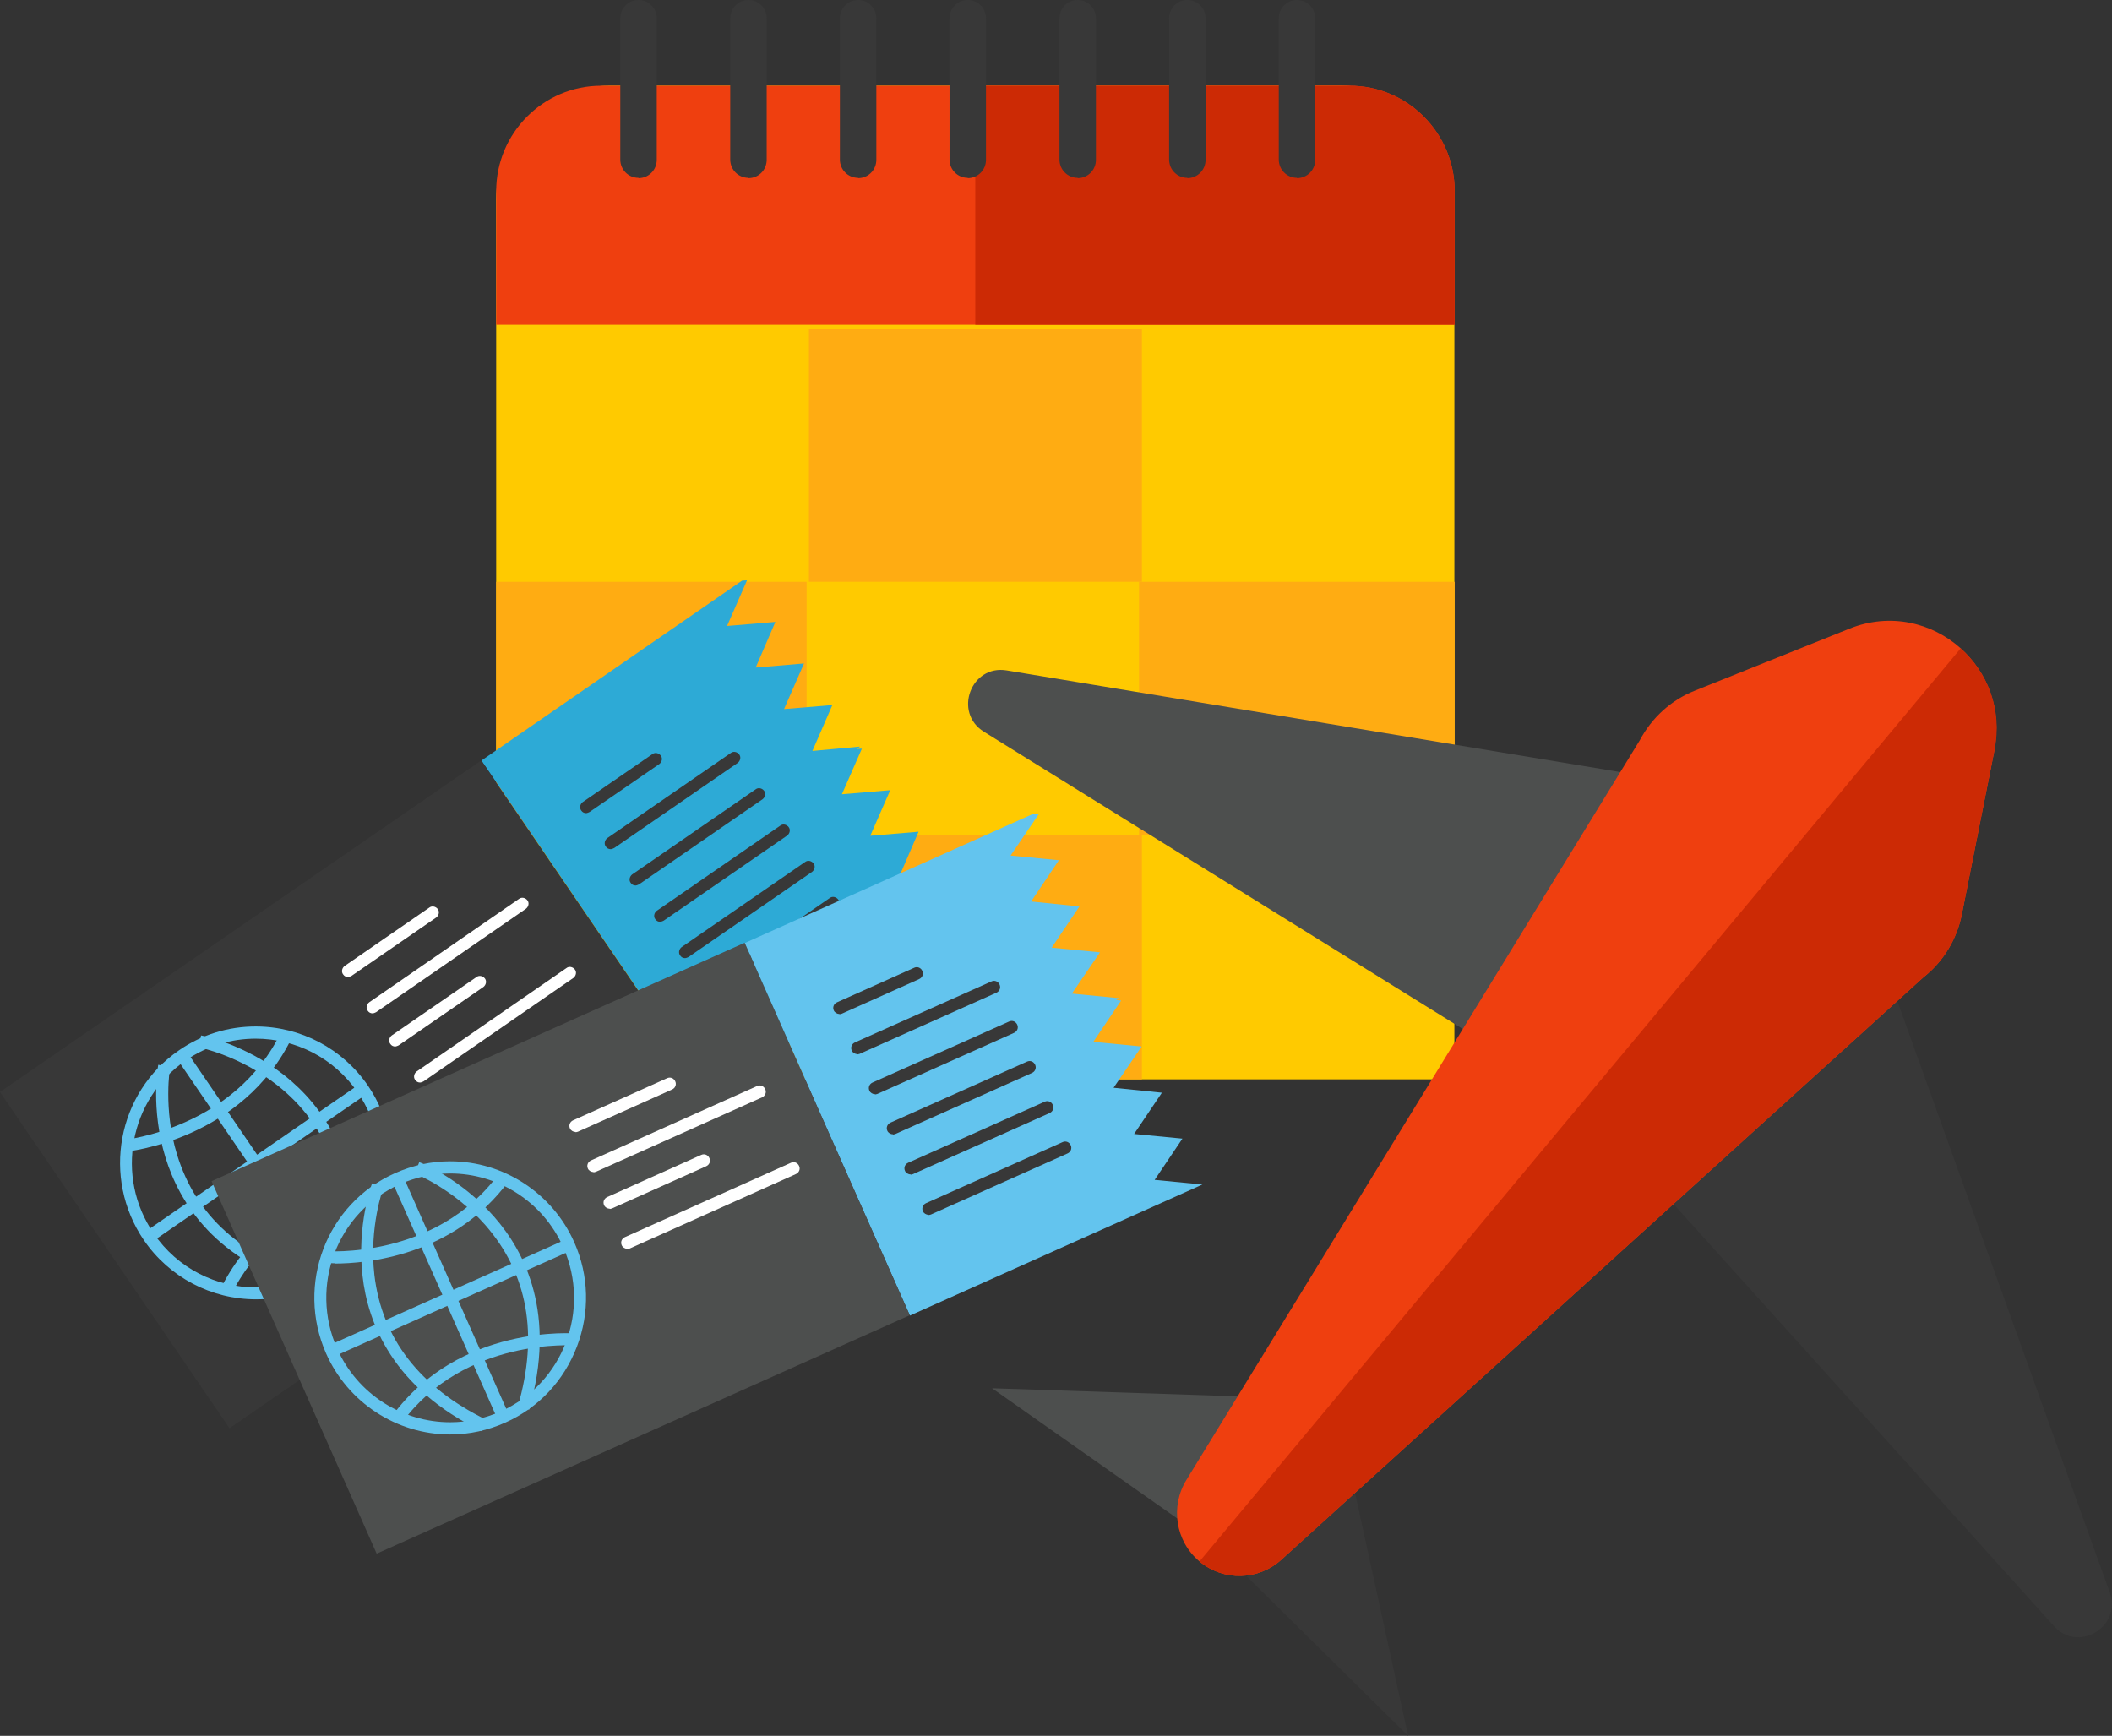 <svg width="73" height="60" viewBox="0 0 73 60" fill="none" xmlns="http://www.w3.org/2000/svg">
<rect x="0" y="0" width="73" height="60" fill="#333333" stroke="none"/>
<g id="Layer_1" clip-path="url(#clip0_1_346)">
<g id="Group">
<path id="Vector" d="M21.06 2.963H46.36C48.52 2.963 50.27 4.721 50.27 6.891V37.308H17.15V6.891C17.15 4.721 18.9 2.963 21.06 2.963Z" fill="#FFCA00"/>
<path id="Vector_2" d="M27.88 20.111H17.15V28.86H27.88V20.111Z" fill="#FFAC12"/>
<path id="Vector_3" d="M39.47 11.361H27.96V20.11H39.47V11.361Z" fill="#FFAC12"/>
<path id="Vector_4" d="M39.47 28.86H27.96V37.308H39.47V28.86Z" fill="#FFAC12"/>
<path id="Vector_5" d="M50.28 20.111H39.37V28.86H50.28V20.111Z" fill="#FFAC12"/>
<path id="Vector_6" d="M46.65 2.963H20.78C18.78 2.963 17.15 4.601 17.15 6.61V11.231H50.28V6.61C50.28 4.601 48.65 2.963 46.65 2.963Z" fill="#EF3F0F"/>
<path id="Vector_7" d="M46.65 2.963H33.71V11.231H50.28V6.61C50.28 4.601 48.65 2.963 46.65 2.963Z" fill="#CC2A05"/>
<path id="Vector_8" d="M22.07 6.148C21.72 6.148 21.44 5.866 21.44 5.515V0.633C21.44 0.281 21.72 0 22.07 0C22.42 0 22.7 0.281 22.7 0.633V5.525C22.7 5.876 22.42 6.158 22.07 6.158V6.148Z" fill="#383838"/>
<path id="Vector_9" d="M25.87 6.148C25.52 6.148 25.24 5.866 25.24 5.515V0.633C25.24 0.281 25.52 0 25.87 0C26.22 0 26.5 0.281 26.5 0.633V5.525C26.5 5.876 26.22 6.158 25.87 6.158V6.148Z" fill="#383838"/>
<path id="Vector_10" d="M29.66 6.148C29.31 6.148 29.03 5.866 29.03 5.515V0.633C29.03 0.281 29.31 0 29.66 0C30.01 0 30.29 0.281 30.29 0.633V5.525C30.29 5.876 30.01 6.158 29.66 6.158V6.148Z" fill="#383838"/>
<path id="Vector_11" d="M33.45 6.148C33.1 6.148 32.82 5.866 32.82 5.515V0.633C32.82 0.281 33.1 0 33.45 0C33.8 0 34.08 0.281 34.08 0.633V5.525C34.08 5.876 33.8 6.158 33.45 6.158V6.148Z" fill="#383838"/>
<path id="Vector_12" d="M37.25 6.148C36.9 6.148 36.62 5.866 36.62 5.515V0.633C36.62 0.281 36.9 0 37.25 0C37.6 0 37.88 0.281 37.88 0.633V5.525C37.88 5.876 37.6 6.158 37.25 6.158V6.148Z" fill="#383838"/>
<path id="Vector_13" d="M41.04 6.148C40.69 6.148 40.41 5.866 40.41 5.515V0.633C40.41 0.281 40.69 0 41.04 0C41.39 0 41.67 0.281 41.67 0.633V5.525C41.67 5.876 41.39 6.158 41.04 6.158V6.148Z" fill="#383838"/>
<path id="Vector_14" d="M44.83 6.148C44.48 6.148 44.2 5.866 44.2 5.515V0.633C44.2 0.281 44.48 0 44.83 0C45.18 0 45.46 0.281 45.46 0.633V5.525C45.46 5.876 45.18 6.158 44.83 6.158V6.148Z" fill="#383838"/>
</g>
<g id="Group_2">
<path id="Vector_15" d="M32.05 31.763L32.74 30.186L31.07 30.326L31.75 28.749L30.08 28.89L30.77 27.313L29.1 27.454L29.79 25.877L29.62 25.887L29.73 25.806L28.08 25.957L28.77 24.37L27.1 24.51L27.79 22.933L26.12 23.074L26.8 21.497L25.13 21.637L25.82 20.06L25.65 20.07L16.64 26.288L20.6 32.094L24.57 37.911L33.7 31.622L32.05 31.763Z" fill="#2DAAD6"/>
<path id="Vector_16" d="M24.567 37.91L16.633 26.287L-0.002 37.745L7.933 49.368L24.567 37.91Z" fill="#383838"/>
<path id="Vector_17" d="M20.26 28.107C20.19 28.107 20.13 28.076 20.09 28.016C20.02 27.926 20.05 27.795 20.14 27.725L22.55 26.067C22.64 25.997 22.77 26.027 22.84 26.118C22.91 26.208 22.88 26.339 22.79 26.409L20.38 28.066C20.38 28.066 20.3 28.107 20.26 28.107Z" fill="#383838"/>
<path id="Vector_18" d="M21.11 29.352C21.04 29.352 20.98 29.322 20.94 29.262C20.87 29.171 20.9 29.041 20.99 28.97L25.26 26.027C25.35 25.957 25.48 25.987 25.55 26.077C25.62 26.168 25.59 26.298 25.5 26.369L21.23 29.312C21.23 29.312 21.15 29.352 21.11 29.352Z" fill="#383838"/>
<path id="Vector_19" d="M21.97 30.608C21.9 30.608 21.84 30.578 21.8 30.517C21.73 30.427 21.76 30.296 21.85 30.226L26.12 27.283C26.21 27.212 26.34 27.243 26.41 27.333C26.48 27.423 26.45 27.554 26.36 27.624L22.09 30.567C22.09 30.567 22.01 30.608 21.97 30.608Z" fill="#383838"/>
<path id="Vector_20" d="M22.82 31.863C22.75 31.863 22.69 31.833 22.65 31.773C22.58 31.683 22.61 31.552 22.7 31.482L26.97 28.538C27.06 28.468 27.19 28.498 27.26 28.589C27.33 28.679 27.3 28.81 27.21 28.88L22.94 31.823C22.94 31.823 22.86 31.863 22.82 31.863Z" fill="#383838"/>
<path id="Vector_21" d="M23.68 33.119C23.61 33.119 23.55 33.089 23.51 33.029C23.44 32.938 23.47 32.808 23.56 32.737L27.83 29.794C27.92 29.724 28.05 29.754 28.12 29.844C28.19 29.935 28.16 30.065 28.07 30.136L23.8 33.079C23.8 33.079 23.72 33.119 23.68 33.119Z" fill="#383838"/>
<path id="Vector_22" d="M24.53 34.365C24.46 34.365 24.4 34.335 24.36 34.274C24.29 34.184 24.32 34.053 24.41 33.983L28.68 31.04C28.77 30.97 28.9 31 28.97 31.09C29.04 31.18 29.01 31.311 28.92 31.381L24.65 34.325C24.65 34.325 24.57 34.365 24.53 34.365Z" fill="#383838"/>
<path id="Vector_23" d="M12.03 33.772C11.96 33.772 11.9 33.742 11.86 33.681C11.79 33.591 11.82 33.461 11.91 33.39L14.84 31.371C14.93 31.301 15.06 31.331 15.13 31.421C15.2 31.512 15.17 31.642 15.08 31.713L12.15 33.732C12.15 33.732 12.07 33.772 12.03 33.772Z" fill="white"/>
<path id="Vector_24" d="M12.88 35.028C12.81 35.028 12.75 34.998 12.71 34.937C12.64 34.847 12.67 34.716 12.76 34.646L17.94 31.07C18.03 31 18.16 31.03 18.23 31.12C18.3 31.21 18.27 31.341 18.18 31.411L13 34.987C13 34.987 12.92 35.028 12.88 35.028Z" fill="white"/>
<path id="Vector_25" d="M13.66 36.173C13.59 36.173 13.53 36.143 13.49 36.082C13.42 35.992 13.45 35.861 13.54 35.791L16.47 33.772C16.56 33.702 16.69 33.732 16.76 33.822C16.83 33.913 16.8 34.043 16.71 34.114L13.78 36.133C13.78 36.133 13.7 36.173 13.66 36.173Z" fill="white"/>
<path id="Vector_26" d="M14.52 37.419C14.45 37.419 14.39 37.388 14.35 37.328C14.28 37.238 14.31 37.107 14.4 37.037L19.58 33.461C19.67 33.39 19.8 33.42 19.87 33.511C19.94 33.601 19.91 33.732 19.82 33.802L14.64 37.378C14.64 37.378 14.56 37.419 14.52 37.419Z" fill="white"/>
<g id="Group_3">
<path id="Vector_27" d="M8.84 35.902C10.2 35.902 11.54 36.555 12.37 37.77C13.71 39.729 13.21 42.401 11.26 43.747C10.52 44.259 9.68 44.5 8.84 44.5C7.48 44.5 6.14 43.847 5.31 42.632C3.97 40.673 4.47 38.001 6.42 36.655C7.16 36.143 8 35.902 8.84 35.902ZM8.84 35.48C7.89 35.48 6.97 35.761 6.19 36.303C4.05 37.77 3.51 40.713 4.97 42.863C5.85 44.149 7.3 44.912 8.85 44.912C9.8 44.912 10.72 44.631 11.5 44.089C12.53 43.375 13.23 42.3 13.46 41.065C13.69 39.829 13.43 38.574 12.72 37.529C11.84 36.243 10.39 35.48 8.84 35.48Z" fill="#63C4EE"/>
<path id="Vector_28" d="M6.439 36.326L6.093 36.565L11.234 44.096L11.58 43.857L6.439 36.326Z" fill="#63C4EE"/>
<path id="Vector_29" d="M12.469 37.444L4.972 42.608L5.21 42.956L12.707 37.792L12.469 37.444Z" fill="#63C4EE"/>
<path id="Vector_30" d="M10.73 44.53C7.45 43.626 6.2 41.567 5.72 40.01C5.2 38.322 5.46 36.866 5.47 36.806L5.88 36.886C5.88 36.886 5.63 38.312 6.12 39.91C6.77 42.029 8.36 43.456 10.84 44.139L10.73 44.541V44.53Z" fill="#63C4EE"/>
<path id="Vector_31" d="M12.23 43.506L11.82 43.466C12.08 40.894 11.33 38.885 9.58 37.509C8.28 36.484 6.89 36.203 6.87 36.203L6.95 35.791C7.01 35.801 8.45 36.083 9.84 37.178C11.12 38.192 12.57 40.111 12.23 43.506Z" fill="#63C4EE"/>
<path id="Vector_32" d="M4.34 39.809L4.3 39.398C4.3 39.398 8.12 39.006 9.72 35.661L10.1 35.842C8.39 39.407 4.38 39.809 4.34 39.809Z" fill="#63C4EE"/>
<path id="Vector_33" d="M7.98 44.782L7.6 44.601C9.31 41.035 13.32 40.633 13.36 40.633L13.4 41.045C13.4 41.045 9.58 41.436 7.98 44.782Z" fill="#63C4EE"/>
</g>
</g>
<g id="Group_4">
<path id="Vector_34" d="M39.91 40.783L40.87 39.357L39.2 39.196L40.16 37.77L38.49 37.599L39.46 36.173L37.79 36.012L38.75 34.586L38.58 34.565L38.7 34.505L37.05 34.344L38.02 32.918L36.35 32.757L37.31 31.331L35.64 31.16L36.6 29.734L34.93 29.573L35.9 28.147L35.72 28.127L25.74 32.597L28.59 39.036L31.45 45.474L41.56 40.944L39.91 40.783Z" fill="#63C4EE"/>
<path id="Vector_35" d="M31.445 45.462L25.739 32.587L7.313 40.828L13.019 53.703L31.445 45.462Z" fill="#4D4F4E"/>
<path id="Vector_36" d="M29.01 35.048C28.93 35.048 28.85 34.997 28.82 34.927C28.77 34.817 28.82 34.696 28.93 34.646L31.6 33.45C31.71 33.4 31.83 33.45 31.88 33.561C31.93 33.671 31.88 33.792 31.77 33.842L29.1 35.038C29.1 35.038 29.04 35.058 29.02 35.058L29.01 35.048Z" fill="#383838"/>
<path id="Vector_37" d="M29.63 36.434C29.55 36.434 29.47 36.384 29.44 36.313C29.39 36.203 29.44 36.082 29.55 36.032L34.27 33.923C34.38 33.872 34.5 33.923 34.55 34.033C34.6 34.144 34.55 34.264 34.44 34.314L29.72 36.424C29.72 36.424 29.66 36.444 29.64 36.444L29.63 36.434Z" fill="#383838"/>
<path id="Vector_38" d="M30.24 37.82C30.16 37.82 30.08 37.77 30.05 37.7C30 37.589 30.05 37.468 30.16 37.418L34.88 35.309C34.99 35.259 35.11 35.309 35.16 35.419C35.21 35.53 35.16 35.65 35.05 35.701L30.33 37.81C30.33 37.81 30.27 37.83 30.25 37.83L30.24 37.82Z" fill="#383838"/>
<path id="Vector_39" d="M30.86 39.206C30.78 39.206 30.7 39.156 30.67 39.086C30.62 38.975 30.67 38.855 30.78 38.804L35.5 36.695C35.61 36.645 35.73 36.695 35.78 36.806C35.83 36.916 35.78 37.037 35.67 37.087L30.95 39.196C30.95 39.196 30.89 39.216 30.87 39.216L30.86 39.206Z" fill="#383838"/>
<path id="Vector_40" d="M31.47 40.593C31.39 40.593 31.31 40.542 31.28 40.472C31.23 40.361 31.28 40.241 31.39 40.191L36.11 38.081C36.22 38.031 36.34 38.081 36.39 38.192C36.44 38.302 36.39 38.423 36.28 38.473L31.56 40.583C31.56 40.583 31.5 40.603 31.48 40.603L31.47 40.593Z" fill="#383838"/>
<path id="Vector_41" d="M32.09 41.989C32.01 41.989 31.93 41.939 31.9 41.868C31.85 41.758 31.9 41.637 32.01 41.587L36.73 39.477C36.84 39.427 36.96 39.477 37.01 39.588C37.06 39.699 37.01 39.819 36.9 39.869L32.18 41.979C32.18 41.979 32.12 41.999 32.1 41.999L32.09 41.989Z" fill="#383838"/>
<path id="Vector_42" d="M19.89 39.126C19.81 39.126 19.73 39.076 19.7 39.005C19.65 38.895 19.7 38.774 19.81 38.724L23.06 37.268C23.17 37.217 23.29 37.268 23.34 37.378C23.39 37.489 23.34 37.609 23.23 37.659L19.98 39.116C19.98 39.116 19.92 39.136 19.9 39.136L19.89 39.126Z" fill="white"/>
<path id="Vector_43" d="M20.51 40.512C20.43 40.512 20.35 40.462 20.32 40.392C20.27 40.281 20.32 40.161 20.43 40.11L26.17 37.539C26.28 37.489 26.4 37.539 26.45 37.649C26.5 37.76 26.45 37.88 26.34 37.931L20.6 40.502C20.6 40.502 20.54 40.522 20.52 40.522L20.51 40.512Z" fill="white"/>
<path id="Vector_44" d="M21.07 41.778C20.99 41.778 20.91 41.728 20.88 41.657C20.83 41.547 20.88 41.426 20.99 41.376L24.24 39.919C24.35 39.869 24.47 39.919 24.52 40.03C24.57 40.14 24.52 40.261 24.41 40.311L21.16 41.768C21.16 41.768 21.1 41.788 21.08 41.788L21.07 41.778Z" fill="white"/>
<path id="Vector_45" d="M21.68 43.164C21.6 43.164 21.52 43.114 21.49 43.044C21.44 42.933 21.49 42.812 21.6 42.762L27.34 40.191C27.45 40.14 27.57 40.191 27.62 40.301C27.67 40.412 27.62 40.532 27.51 40.582L21.77 43.154C21.77 43.154 21.71 43.174 21.69 43.174L21.68 43.164Z" fill="white"/>
<g id="Group_5">
<path id="Vector_46" d="M15.56 40.562C17.2 40.562 18.76 41.517 19.47 43.114C20.43 45.284 19.47 47.825 17.3 48.789C16.73 49.041 16.14 49.161 15.56 49.161C13.92 49.161 12.36 48.207 11.65 46.61C10.69 44.44 11.65 41.898 13.82 40.934C14.39 40.683 14.98 40.562 15.56 40.562ZM15.56 40.141C14.9 40.141 14.26 40.281 13.65 40.553C11.28 41.607 10.22 44.4 11.27 46.781C12.02 48.478 13.71 49.583 15.56 49.583C16.22 49.583 16.86 49.443 17.47 49.171C18.62 48.659 19.49 47.725 19.94 46.55C20.39 45.374 20.36 44.088 19.85 42.943C19.1 41.246 17.41 40.141 15.56 40.141Z" fill="#63C4EE"/>
<path id="Vector_47" d="M13.906 40.595L13.522 40.767L17.221 49.108L17.605 48.936L13.906 40.595Z" fill="#63C4EE"/>
<path id="Vector_48" d="M19.631 42.81L11.327 46.524L11.498 46.91L19.802 43.196L19.631 42.81Z" fill="#63C4EE"/>
<path id="Vector_49" d="M16.64 49.463C13.58 47.976 12.71 45.726 12.53 44.098C12.33 42.34 12.84 40.964 12.86 40.904L13.25 41.055C13.25 41.055 12.75 42.411 12.94 44.068C13.2 46.268 14.51 47.956 16.82 49.081L16.64 49.463Z" fill="#63C4EE"/>
<path id="Vector_50" d="M18.3 48.729L17.9 48.609C18.62 46.127 18.24 44.018 16.77 42.34C15.67 41.095 14.36 40.572 14.34 40.562L14.49 40.171C14.55 40.191 15.92 40.733 17.08 42.059C18.16 43.285 19.24 45.434 18.29 48.719L18.3 48.729Z" fill="#63C4EE"/>
<path id="Vector_51" d="M11.56 43.666C11.34 43.666 11.21 43.656 11.2 43.656L11.24 43.245C11.24 43.245 15.06 43.556 17.25 40.562L17.59 40.814C15.67 43.446 12.6 43.676 11.57 43.676L11.56 43.666Z" fill="#63C4EE"/>
<path id="Vector_52" d="M13.89 49.202L13.55 48.95C15.88 45.756 19.89 46.087 19.93 46.097L19.89 46.509C19.89 46.509 16.07 46.198 13.88 49.191L13.89 49.202Z" fill="#63C4EE"/>
</g>
</g>
<g id="Group_6">
<path id="Vector_53" d="M42.83 48.267L34.29 47.986L40.69 52.486L42.83 48.267Z" fill="#4D4F4E"/>
<path id="Vector_54" d="M46.84 51.622L48.67 60L43.1 54.495L46.84 51.622Z" fill="#383838"/>
<path id="Vector_55" d="M56.99 26.851L34.8 23.174C33.56 22.963 32.94 24.631 34.01 25.294L51.26 36.002L56.99 26.851Z" fill="#4D4F4E"/>
<path id="Vector_56" d="M65.29 33.792L72.92 55.038C73.35 56.233 71.83 57.147 70.99 56.203L57.38 41.105L65.3 33.782L65.29 33.792Z" fill="#383838"/>
<path id="Vector_57" d="M68.94 25.917L67.81 31.602C67.64 32.466 67.17 33.24 66.48 33.782L44.3 53.903C43.5 54.636 42.29 54.666 41.46 53.973C40.63 53.28 40.44 52.074 41.01 51.15L56.68 25.585C57.09 24.812 57.76 24.199 58.57 23.878L63.93 21.728C65.34 21.165 66.78 21.527 67.76 22.401C68.68 23.224 69.21 24.5 68.93 25.907L68.94 25.917Z" fill="#EF3F0F"/>
<path id="Vector_58" d="M68.94 25.917L67.81 31.602C67.64 32.466 67.17 33.24 66.48 33.782L44.3 53.903C43.5 54.636 42.29 54.666 41.46 53.973L67.77 22.411C68.69 23.235 69.22 24.51 68.94 25.917Z" fill="#CC2A05"/>
</g>
</g>
<defs>
<clipPath id="clip0_1_346">
<rect width="73" height="60" fill="white"/>
</clipPath>
</defs>
</svg>

